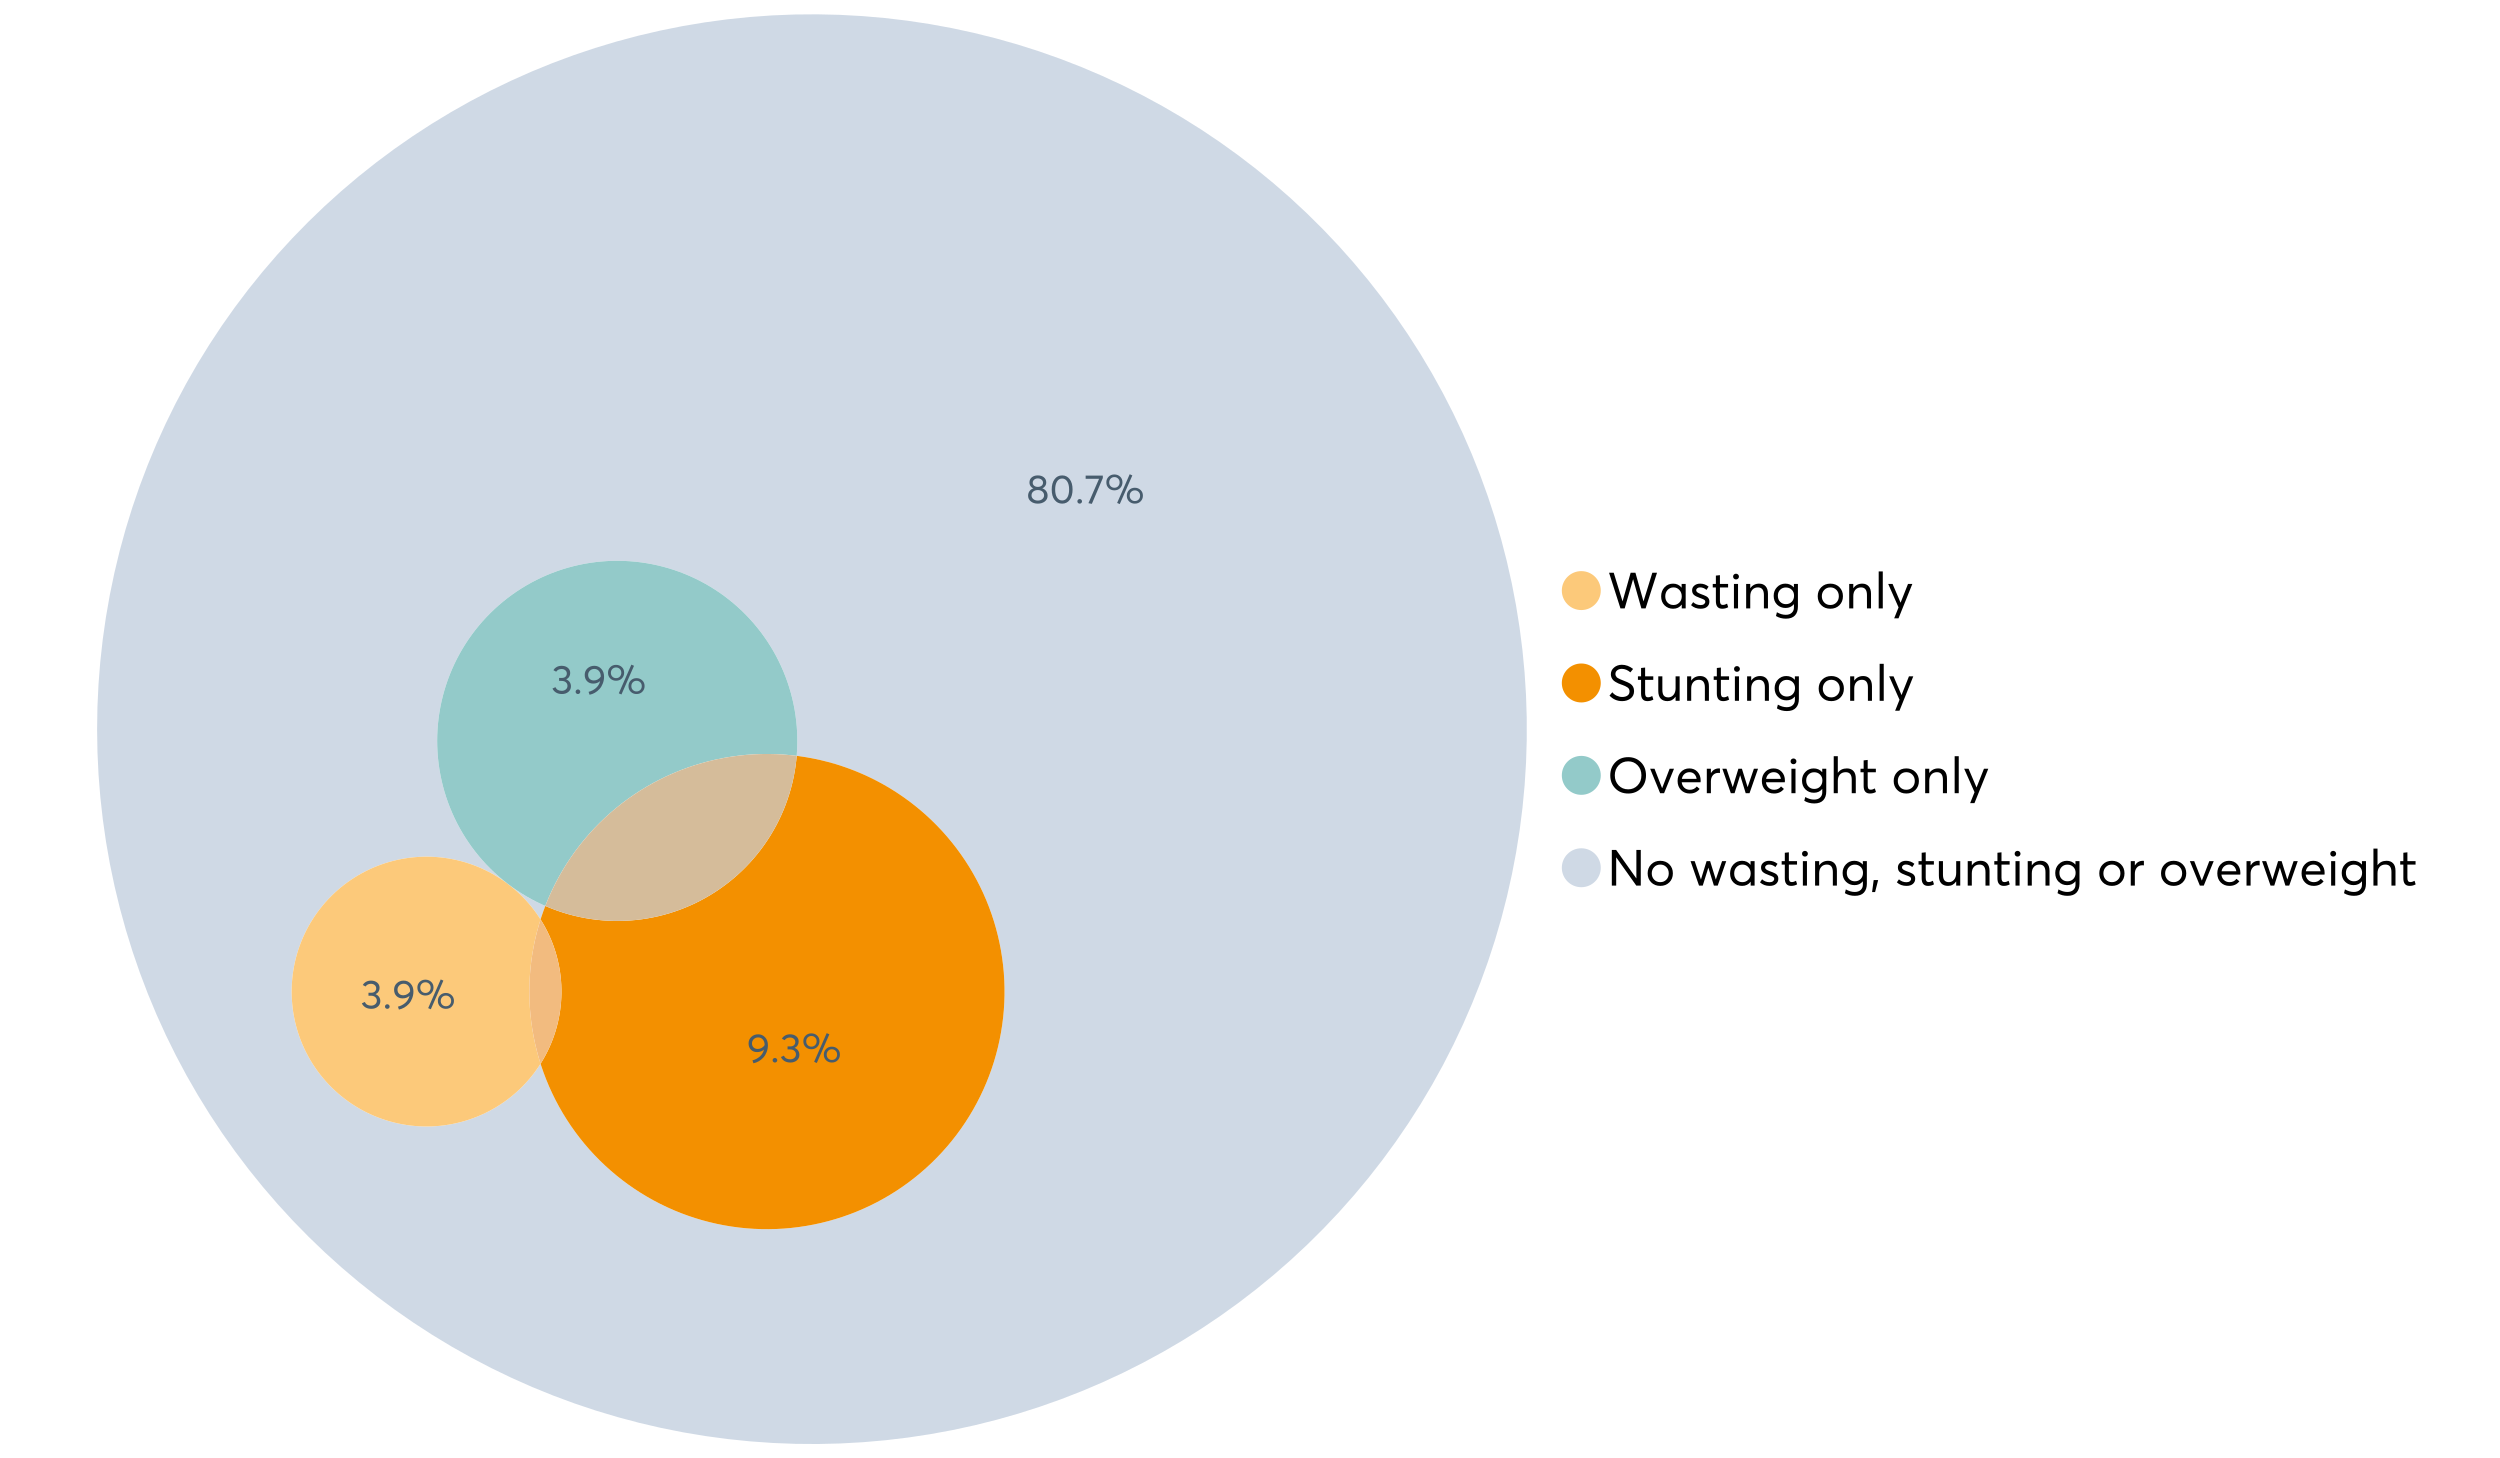 <?xml version="1.0" encoding="UTF-8"?>
<svg xmlns="http://www.w3.org/2000/svg" xmlns:xlink="http://www.w3.org/1999/xlink" width="1234.286pt" height="720pt" viewBox="0 0 1234.286 720" version="1.1">
<defs>
<g>
<symbol overflow="visible" id="glyph0-0">
<path style="stroke:none;" d=""/>
</symbol>
<symbol overflow="visible" id="glyph0-1">
<path style="stroke:none;" d="M 22.234 -17.609 L 24.547 -17.609 L 18.906 0 L 16.828 0 L 12.75 -14.438 L 12.734 -14.438 L 8.578 0 L 6.5 0 L 0.875 -17.609 L 3.172 -17.609 L 7.516 -3.547 L 7.562 -3.547 L 11.531 -17.609 L 13.891 -17.609 L 17.859 -3.5 L 17.891 -3.5 Z M 22.234 -17.609 "/>
</symbol>
<symbol overflow="visible" id="glyph0-2">
<path style="stroke:none;" d="M 11.297 -12.078 L 13.297 -12.078 L 13.297 0 L 11.359 0 L 11.359 -1.906 L 11.344 -1.906 C 10.312 -0.531 8.906 0.156 7.125 0.156 C 5.414 0.156 4 -0.406 2.875 -1.531 C 1.75 -2.656 1.188 -4.129 1.188 -5.953 C 1.188 -7.742 1.742 -9.238 2.859 -10.438 C 3.984 -11.633 5.395 -12.234 7.094 -12.234 C 8.812 -12.234 10.203 -11.578 11.266 -10.266 L 11.297 -10.266 Z M 7.297 -1.688 C 8.422 -1.688 9.379 -2.086 10.172 -2.891 C 10.961 -3.691 11.359 -4.711 11.359 -5.953 C 11.359 -7.191 10.973 -8.238 10.203 -9.094 C 9.441 -9.945 8.477 -10.375 7.312 -10.375 C 6.156 -10.375 5.18 -9.961 4.391 -9.141 C 3.609 -8.328 3.219 -7.266 3.219 -5.953 C 3.219 -4.711 3.594 -3.691 4.344 -2.891 C 5.102 -2.086 6.086 -1.688 7.297 -1.688 Z M 7.297 -1.688 "/>
</symbol>
<symbol overflow="visible" id="glyph0-3">
<path style="stroke:none;" d="M 5.609 0.156 C 3.734 0.156 2.156 -0.426 0.875 -1.594 L 1.906 -3.094 C 2.945 -2.133 4.18 -1.656 5.609 -1.656 C 6.305 -1.656 6.859 -1.812 7.266 -2.125 C 7.68 -2.445 7.891 -2.832 7.891 -3.281 C 7.891 -3.738 7.688 -4.086 7.281 -4.328 C 6.875 -4.566 6.164 -4.859 5.156 -5.203 C 5.094 -5.223 5.047 -5.242 5.016 -5.266 C 3.836 -5.672 2.938 -6.141 2.312 -6.672 C 1.695 -7.203 1.391 -7.973 1.391 -8.984 C 1.391 -9.91 1.766 -10.68 2.516 -11.297 C 3.266 -11.922 4.223 -12.234 5.391 -12.234 C 6.922 -12.234 8.301 -11.738 9.531 -10.75 L 8.484 -9.156 C 7.523 -9.977 6.457 -10.391 5.281 -10.391 C 4.801 -10.391 4.367 -10.258 3.984 -10 C 3.609 -9.738 3.422 -9.398 3.422 -8.984 C 3.422 -8.555 3.609 -8.207 3.984 -7.938 C 4.359 -7.676 4.93 -7.395 5.703 -7.094 C 5.836 -7.039 6.082 -6.945 6.438 -6.812 C 6.789 -6.688 7.023 -6.598 7.141 -6.547 C 7.254 -6.492 7.453 -6.406 7.734 -6.281 C 8.016 -6.164 8.207 -6.078 8.312 -6.016 C 8.414 -5.961 8.566 -5.867 8.766 -5.734 C 8.973 -5.598 9.113 -5.477 9.188 -5.375 C 9.258 -5.281 9.359 -5.148 9.484 -4.984 C 9.609 -4.816 9.695 -4.656 9.75 -4.5 C 9.801 -4.344 9.844 -4.16 9.875 -3.953 C 9.906 -3.742 9.922 -3.523 9.922 -3.297 C 9.922 -2.305 9.547 -1.484 8.797 -0.828 C 8.055 -0.172 6.992 0.156 5.609 0.156 Z M 5.609 0.156 "/>
</symbol>
<symbol overflow="visible" id="glyph0-4">
<path style="stroke:none;" d="M 5.328 0.156 C 3.234 0.156 2.188 -1.094 2.188 -3.594 L 2.188 -10.344 L 0.641 -10.344 L 0.641 -12.078 L 2.188 -12.078 L 2.188 -16.203 L 4.188 -16.422 L 4.188 -12.078 L 8.219 -12.078 L 8.219 -10.344 L 4.188 -10.344 L 4.188 -3.891 C 4.188 -3.148 4.297 -2.602 4.516 -2.25 C 4.742 -1.906 5.133 -1.734 5.688 -1.734 C 6.312 -1.734 6.988 -1.941 7.719 -2.359 L 8.266 -0.594 C 7.367 -0.094 6.391 0.156 5.328 0.156 Z M 5.328 0.156 "/>
</symbol>
<symbol overflow="visible" id="glyph0-5">
<path style="stroke:none;" d="M 3.094 -14.312 C 2.688 -14.312 2.344 -14.445 2.062 -14.719 C 1.789 -15 1.656 -15.336 1.656 -15.734 C 1.656 -16.129 1.789 -16.461 2.062 -16.734 C 2.344 -17.004 2.688 -17.141 3.094 -17.141 C 3.5 -17.141 3.844 -17 4.125 -16.719 C 4.406 -16.438 4.547 -16.109 4.547 -15.734 C 4.547 -15.336 4.406 -15 4.125 -14.719 C 3.844 -14.445 3.5 -14.312 3.094 -14.312 Z M 2.078 0 L 2.078 -12.078 L 4.094 -12.078 L 4.094 0 Z M 2.078 0 "/>
</symbol>
<symbol overflow="visible" id="glyph0-6">
<path style="stroke:none;" d="M 8.344 -12.234 C 9.676 -12.234 10.727 -11.805 11.5 -10.953 C 12.281 -10.098 12.672 -8.836 12.672 -7.172 L 12.672 0 L 10.672 0 L 10.672 -6.594 C 10.672 -9.113 9.688 -10.375 7.719 -10.375 C 6.562 -10.375 5.641 -9.988 4.953 -9.219 C 4.266 -8.445 3.922 -7.383 3.922 -6.031 L 3.922 0 L 1.906 0 L 1.906 -12.078 L 3.922 -12.078 L 3.922 -9.969 L 3.938 -9.969 C 5 -11.477 6.469 -12.234 8.344 -12.234 Z M 8.344 -12.234 "/>
</symbol>
<symbol overflow="visible" id="glyph0-7">
<path style="stroke:none;" d="M 11.094 -12.078 L 13.078 -12.078 L 13.078 -0.922 C 13.078 0.93 12.594 2.391 11.625 3.453 C 10.656 4.523 9.16 5.062 7.141 5.062 C 5.328 5.062 3.691 4.625 2.234 3.75 L 2.703 1.891 C 4.211 2.734 5.66 3.156 7.047 3.156 C 8.348 3.156 9.348 2.816 10.047 2.141 C 10.754 1.473 11.109 0.629 11.109 -0.391 L 11.109 -2.078 L 11.062 -2.078 C 10.051 -0.836 8.688 -0.219 6.969 -0.219 C 5.312 -0.219 3.922 -0.77 2.797 -1.875 C 1.672 -2.988 1.109 -4.43 1.109 -6.203 C 1.109 -7.922 1.66 -9.352 2.766 -10.5 C 3.867 -11.656 5.238 -12.234 6.875 -12.234 C 8.57 -12.234 9.961 -11.617 11.047 -10.391 L 11.094 -10.391 Z M 7.125 -2.109 C 8.332 -2.109 9.305 -2.5 10.047 -3.281 C 10.797 -4.07 11.172 -5.078 11.172 -6.297 C 11.172 -7.492 10.785 -8.469 10.016 -9.219 C 9.242 -9.969 8.281 -10.344 7.125 -10.344 C 5.977 -10.344 5.031 -9.957 4.281 -9.188 C 3.539 -8.426 3.172 -7.457 3.172 -6.281 C 3.172 -5.02 3.551 -4.008 4.312 -3.25 C 5.07 -2.488 6.008 -2.109 7.125 -2.109 Z M 7.125 -2.109 "/>
</symbol>
<symbol overflow="visible" id="glyph0-8">
<path style="stroke:none;" d=""/>
</symbol>
<symbol overflow="visible" id="glyph0-9">
<path style="stroke:none;" d="M 7.422 0.156 C 5.566 0.156 4.062 -0.43 2.906 -1.609 C 1.75 -2.785 1.172 -4.258 1.172 -6.031 C 1.172 -7.801 1.75 -9.273 2.906 -10.453 C 4.062 -11.641 5.566 -12.234 7.422 -12.234 C 9.203 -12.234 10.68 -11.656 11.859 -10.5 C 13.035 -9.344 13.625 -7.852 13.625 -6.031 C 13.625 -4.207 13.035 -2.719 11.859 -1.562 C 10.68 -0.414 9.203 0.156 7.422 0.156 Z M 7.422 -1.688 C 8.598 -1.688 9.586 -2.094 10.391 -2.906 C 11.191 -3.727 11.594 -4.77 11.594 -6.031 C 11.594 -7.301 11.191 -8.344 10.391 -9.156 C 9.598 -9.969 8.609 -10.375 7.422 -10.375 C 6.18 -10.375 5.164 -9.953 4.375 -9.109 C 3.594 -8.273 3.203 -7.242 3.203 -6.016 C 3.203 -4.797 3.594 -3.77 4.375 -2.938 C 5.164 -2.102 6.18 -1.688 7.422 -1.688 Z M 7.422 -1.688 "/>
</symbol>
<symbol overflow="visible" id="glyph0-10">
<path style="stroke:none;" d="M 2.078 0 L 2.078 -18.266 L 4.094 -18.266 L 4.094 0 Z M 2.078 0 "/>
</symbol>
<symbol overflow="visible" id="glyph0-11">
<path style="stroke:none;" d="M 10.344 -12.078 L 12.484 -12.078 L 5.656 4.906 L 3.516 4.906 L 5.688 -0.5 L 0.578 -12.078 L 2.734 -12.078 L 6.656 -2.875 L 6.703 -2.875 Z M 10.344 -12.078 "/>
</symbol>
<symbol overflow="visible" id="glyph0-12">
<path style="stroke:none;" d="M 7.344 0.156 C 4.875 0.156 2.789 -0.754 1.094 -2.578 L 2.484 -4.219 C 3.098 -3.457 3.844 -2.879 4.719 -2.484 C 5.594 -2.086 6.477 -1.891 7.375 -1.891 C 8.457 -1.891 9.328 -2.129 9.984 -2.609 C 10.641 -3.086 10.969 -3.75 10.969 -4.594 C 10.969 -5.051 10.891 -5.445 10.734 -5.781 C 10.578 -6.113 10.305 -6.406 9.922 -6.656 C 9.547 -6.914 9.176 -7.125 8.812 -7.281 C 8.457 -7.438 7.953 -7.641 7.297 -7.891 C 7.18 -7.941 7.086 -7.973 7.016 -7.984 C 6.367 -8.223 5.844 -8.426 5.438 -8.594 C 5.039 -8.77 4.582 -9.016 4.062 -9.328 C 3.539 -9.641 3.133 -9.957 2.844 -10.281 C 2.551 -10.602 2.297 -11.008 2.078 -11.5 C 1.867 -11.988 1.766 -12.531 1.766 -13.125 C 1.766 -14.438 2.285 -15.535 3.328 -16.422 C 4.367 -17.316 5.641 -17.773 7.141 -17.797 C 9.129 -17.797 10.992 -17.109 12.734 -15.734 L 11.406 -14.047 C 10.039 -15.203 8.617 -15.781 7.141 -15.781 C 6.285 -15.781 5.551 -15.551 4.938 -15.094 C 4.32 -14.645 4.016 -14.02 4.016 -13.219 C 4.016 -12.895 4.082 -12.594 4.219 -12.312 C 4.352 -12.039 4.5 -11.816 4.656 -11.641 C 4.82 -11.473 5.113 -11.281 5.531 -11.062 C 5.945 -10.852 6.273 -10.691 6.516 -10.578 C 6.754 -10.473 7.172 -10.305 7.766 -10.078 C 9.586 -9.379 10.785 -8.832 11.359 -8.438 C 12.598 -7.594 13.219 -6.383 13.219 -4.812 C 13.219 -3.258 12.645 -2.039 11.5 -1.156 C 10.352 -0.281 8.969 0.156 7.344 0.156 Z M 7.344 0.156 "/>
</symbol>
<symbol overflow="visible" id="glyph0-13">
<path style="stroke:none;" d="M 10.203 -12.078 L 12.203 -12.078 L 12.203 0 L 10.203 0 L 10.203 -2.016 L 10.172 -2.016 C 9.16 -0.566 7.836 0.156 6.203 0.156 C 4.766 0.156 3.645 -0.258 2.844 -1.094 C 2.051 -1.938 1.656 -3.203 1.656 -4.891 L 1.656 -12.078 L 3.672 -12.078 L 3.672 -5.453 C 3.672 -4.117 3.914 -3.156 4.406 -2.562 C 4.895 -1.977 5.633 -1.688 6.625 -1.688 C 7.613 -1.688 8.457 -2.094 9.156 -2.906 C 9.852 -3.727 10.203 -4.836 10.203 -6.234 Z M 10.203 -12.078 "/>
</symbol>
<symbol overflow="visible" id="glyph0-14">
<path style="stroke:none;" d="M 10.328 0.156 C 7.711 0.156 5.582 -0.691 3.938 -2.391 C 2.289 -4.086 1.469 -6.223 1.469 -8.797 C 1.469 -11.379 2.289 -13.523 3.938 -15.234 C 5.582 -16.941 7.711 -17.797 10.328 -17.797 C 12.836 -17.797 14.926 -16.961 16.594 -15.297 C 18.27 -13.629 19.109 -11.469 19.109 -8.812 C 19.109 -6.164 18.27 -4.008 16.594 -2.344 C 14.926 -0.676 12.836 0.156 10.328 0.156 Z M 10.328 -1.906 C 12.172 -1.906 13.719 -2.555 14.969 -3.859 C 16.219 -5.16 16.844 -6.812 16.844 -8.812 C 16.844 -10.82 16.219 -12.477 14.969 -13.781 C 13.719 -15.082 12.172 -15.734 10.328 -15.734 C 8.391 -15.734 6.801 -15.066 5.562 -13.734 C 4.32 -12.398 3.703 -10.754 3.703 -8.797 C 3.703 -6.848 4.32 -5.211 5.562 -3.891 C 6.801 -2.566 8.391 -1.906 10.328 -1.906 Z M 10.328 -1.906 "/>
</symbol>
<symbol overflow="visible" id="glyph0-15">
<path style="stroke:none;" d="M 10.203 -12.078 L 12.375 -12.078 L 7.469 0 L 5.531 0 L 0.594 -12.078 L 2.75 -12.078 L 6.469 -2.562 L 6.547 -2.562 Z M 10.203 -12.078 "/>
</symbol>
<symbol overflow="visible" id="glyph0-16">
<path style="stroke:none;" d="M 12.562 -6.234 C 12.562 -6.098 12.551 -5.922 12.531 -5.703 L 12.5 -5.406 L 3.203 -5.406 C 3.336 -4.281 3.77 -3.379 4.5 -2.703 C 5.238 -2.023 6.156 -1.688 7.25 -1.688 C 8.656 -1.688 9.785 -2.234 10.641 -3.328 L 12.062 -2.109 C 10.883 -0.598 9.254 0.156 7.172 0.156 C 5.43 0.156 3.992 -0.414 2.859 -1.562 C 1.734 -2.719 1.172 -4.207 1.172 -6.031 C 1.172 -7.832 1.719 -9.316 2.812 -10.484 C 3.914 -11.648 5.297 -12.234 6.953 -12.234 C 8.617 -12.234 9.969 -11.672 11 -10.547 C 12.039 -9.422 12.562 -7.984 12.562 -6.234 Z M 9.406 -9.469 C 8.789 -10.07 8.004 -10.375 7.047 -10.375 C 6.086 -10.375 5.266 -10.078 4.578 -9.484 C 3.891 -8.898 3.457 -8.098 3.281 -7.078 L 10.562 -7.078 C 10.406 -8.078 10.02 -8.875 9.406 -9.469 Z M 9.406 -9.469 "/>
</symbol>
<symbol overflow="visible" id="glyph0-17">
<path style="stroke:none;" d="M 7.891 -12.234 C 8.141 -12.234 8.305 -12.223 8.391 -12.203 L 8.391 -9.969 C 8.023 -10.008 7.758 -10.031 7.594 -10.031 C 6.469 -10.031 5.57 -9.641 4.906 -8.859 C 4.25 -8.078 3.922 -7.066 3.922 -5.828 L 3.922 0 L 1.906 0 L 1.906 -12.078 L 3.922 -12.078 L 3.922 -9.953 L 3.938 -9.953 C 4.883 -11.473 6.203 -12.234 7.891 -12.234 Z M 7.891 -12.234 "/>
</symbol>
<symbol overflow="visible" id="glyph0-18">
<path style="stroke:none;" d="M 16.297 -12.078 L 18.344 -12.078 L 14.141 0 L 12.25 0 L 9.531 -8.812 L 9.5 -8.812 L 6.75 0 L 4.906 0 L 0.719 -12.078 L 2.75 -12.078 L 5.828 -3.047 L 5.875 -3.047 L 8.641 -12.078 L 10.375 -12.078 L 13.172 -3.047 L 13.219 -3.047 Z M 16.297 -12.078 "/>
</symbol>
<symbol overflow="visible" id="glyph0-19">
<path style="stroke:none;" d="M 8.406 -12.234 C 9.781 -12.234 10.852 -11.816 11.625 -10.984 C 12.406 -10.16 12.797 -8.914 12.797 -7.25 L 12.797 0 L 10.797 0 L 10.797 -6.672 C 10.797 -9.141 9.812 -10.375 7.844 -10.375 C 6.633 -10.375 5.676 -9.992 4.969 -9.234 C 4.27 -8.473 3.922 -7.422 3.922 -6.078 L 3.922 0 L 1.906 0 L 1.906 -18.266 L 3.922 -18.266 L 3.922 -10.094 L 3.969 -10.094 C 4.977 -11.52 6.457 -12.234 8.406 -12.234 Z M 8.406 -12.234 "/>
</symbol>
<symbol overflow="visible" id="glyph0-20">
<path style="stroke:none;" d="M 14.359 -17.609 L 16.531 -17.609 L 16.531 0 L 14.312 0 L 4.438 -13.891 L 4.391 -13.891 L 4.391 0 L 2.234 0 L 2.234 -17.609 L 4.359 -17.609 L 14.312 -3.578 L 14.359 -3.578 Z M 14.359 -17.609 "/>
</symbol>
<symbol overflow="visible" id="glyph0-21">
<path style="stroke:none;" d="M 0.797 3.219 L 1.594 -2.734 L 3.797 -2.734 L 2.281 3.219 Z M 0.797 3.219 "/>
</symbol>
<symbol overflow="visible" id="glyph1-0">
<path style="stroke:none;" d=""/>
</symbol>
<symbol overflow="visible" id="glyph1-1">
<path style="stroke:none;" d="M 7.938 -7.422 C 8.719 -7.16 9.348 -6.711 9.828 -6.078 C 10.305 -5.441 10.547 -4.672 10.547 -3.766 C 10.547 -2.609 10.086 -1.672 9.172 -0.953 C 8.254 -0.234 7.102 0.125 5.719 0.125 C 4.32 0.125 3.172 -0.242 2.266 -0.984 C 1.367 -1.723 0.922 -2.648 0.922 -3.766 C 0.922 -4.672 1.16 -5.441 1.641 -6.078 C 2.117 -6.711 2.742 -7.16 3.516 -7.422 L 3.516 -7.438 C 3.004 -7.594 2.555 -7.938 2.172 -8.469 C 1.785 -9 1.594 -9.617 1.594 -10.328 C 1.594 -11.398 1.977 -12.25 2.75 -12.875 C 3.52 -13.5 4.508 -13.812 5.719 -13.812 C 6.957 -13.812 7.957 -13.492 8.719 -12.859 C 9.488 -12.223 9.875 -11.379 9.875 -10.328 C 9.875 -9.641 9.676 -9.023 9.281 -8.484 C 8.883 -7.941 8.438 -7.594 7.938 -7.438 Z M 5.719 -12.328 C 4.977 -12.328 4.375 -12.117 3.906 -11.703 C 3.438 -11.285 3.203 -10.785 3.203 -10.203 C 3.203 -9.578 3.438 -9.078 3.906 -8.703 C 4.375 -8.328 4.977 -8.141 5.719 -8.141 C 6.477 -8.141 7.094 -8.328 7.562 -8.703 C 8.039 -9.078 8.281 -9.578 8.281 -10.203 C 8.281 -10.816 8.035 -11.32 7.547 -11.719 C 7.055 -12.125 6.445 -12.328 5.719 -12.328 Z M 5.719 -1.391 C 6.633 -1.391 7.379 -1.641 7.953 -2.141 C 8.523 -2.641 8.812 -3.242 8.812 -3.953 C 8.812 -4.734 8.523 -5.363 7.953 -5.844 C 7.379 -6.332 6.633 -6.578 5.719 -6.578 C 4.789 -6.578 4.039 -6.332 3.469 -5.844 C 2.895 -5.363 2.609 -4.734 2.609 -3.953 C 2.609 -3.211 2.906 -2.598 3.5 -2.109 C 4.102 -1.629 4.844 -1.391 5.719 -1.391 Z M 5.719 -1.391 "/>
</symbol>
<symbol overflow="visible" id="glyph1-2">
<path style="stroke:none;" d="M 6.266 0.125 C 4.734 0.125 3.488 -0.488 2.531 -1.719 C 1.582 -2.945 1.109 -4.656 1.109 -6.844 C 1.109 -8.914 1.566 -10.594 2.484 -11.875 C 3.41 -13.164 4.672 -13.812 6.266 -13.812 C 7.785 -13.812 9.02 -13.195 9.969 -11.969 C 10.926 -10.738 11.406 -9.031 11.406 -6.844 C 11.406 -4.77 10.945 -3.086 10.031 -1.797 C 9.125 -0.516 7.867 0.125 6.266 0.125 Z M 6.266 -1.438 C 7.348 -1.438 8.191 -1.922 8.797 -2.891 C 9.398 -3.859 9.703 -5.176 9.703 -6.844 C 9.703 -8.551 9.383 -9.879 8.75 -10.828 C 8.125 -11.785 7.297 -12.266 6.266 -12.266 C 5.18 -12.266 4.332 -11.773 3.719 -10.797 C 3.113 -9.816 2.812 -8.5 2.812 -6.844 C 2.812 -5.133 3.125 -3.805 3.75 -2.859 C 4.383 -1.91 5.223 -1.438 6.266 -1.438 Z M 6.266 -1.438 "/>
</symbol>
<symbol overflow="visible" id="glyph1-3">
<path style="stroke:none;" d="M 2.406 0.125 C 2.07 0.125 1.797 0.016 1.578 -0.203 C 1.359 -0.422 1.25 -0.688 1.25 -1 C 1.25 -1.312 1.359 -1.578 1.578 -1.797 C 1.797 -2.023 2.07 -2.141 2.406 -2.141 C 2.719 -2.141 2.984 -2.023 3.203 -1.797 C 3.43 -1.578 3.547 -1.312 3.547 -1 C 3.547 -0.688 3.43 -0.422 3.203 -0.203 C 2.984 0.016 2.719 0.125 2.406 0.125 Z M 2.406 0.125 "/>
</symbol>
<symbol overflow="visible" id="glyph1-4">
<path style="stroke:none;" d="M 0.531 -13.703 L 9.016 -13.703 L 9.016 -12.516 L 3.594 0.234 L 1.906 -0.094 L 7.156 -12.141 L 0.531 -12.141 Z M 0.531 -13.703 "/>
</symbol>
<symbol overflow="visible" id="glyph1-5">
<path style="stroke:none;" d="M 7.531 0.344 L 6.219 -0.219 L 12.422 -14.391 L 13.734 -13.812 Z M 4.859 -6.438 C 3.742 -6.438 2.801 -6.801 2.031 -7.531 C 1.27 -8.27 0.891 -9.223 0.891 -10.391 C 0.891 -11.473 1.258 -12.391 2 -13.141 C 2.738 -13.898 3.691 -14.281 4.859 -14.281 C 5.984 -14.281 6.93 -13.922 7.703 -13.203 C 8.473 -12.484 8.859 -11.547 8.859 -10.391 C 8.859 -9.285 8.484 -8.348 7.734 -7.578 C 6.992 -6.816 6.035 -6.438 4.859 -6.438 Z M 4.891 -7.719 C 5.641 -7.719 6.254 -7.973 6.734 -8.484 C 7.211 -8.992 7.453 -9.625 7.453 -10.375 C 7.453 -11.145 7.203 -11.77 6.703 -12.25 C 6.211 -12.738 5.609 -12.984 4.891 -12.984 C 4.129 -12.984 3.508 -12.734 3.031 -12.234 C 2.551 -11.734 2.312 -11.113 2.312 -10.375 C 2.312 -9.582 2.555 -8.941 3.047 -8.453 C 3.535 -7.961 4.148 -7.719 4.891 -7.719 Z M 14.969 0.125 C 13.852 0.125 12.91 -0.238 12.141 -0.969 C 11.379 -1.707 11 -2.656 11 -3.812 C 11 -4.895 11.367 -5.816 12.109 -6.578 C 12.859 -7.336 13.812 -7.719 14.969 -7.719 C 16.082 -7.719 17.023 -7.348 17.797 -6.609 C 18.566 -5.879 18.953 -4.945 18.953 -3.812 C 18.953 -2.707 18.582 -1.773 17.844 -1.016 C 17.113 -0.254 16.156 0.125 14.969 0.125 Z M 14.969 -1.156 C 15.738 -1.156 16.363 -1.406 16.844 -1.906 C 17.32 -2.414 17.562 -3.039 17.562 -3.781 C 17.562 -4.57 17.312 -5.207 16.812 -5.688 C 16.312 -6.176 15.695 -6.422 14.969 -6.422 C 14.219 -6.422 13.602 -6.164 13.125 -5.656 C 12.656 -5.156 12.422 -4.531 12.422 -3.781 C 12.422 -3.008 12.664 -2.379 13.156 -1.891 C 13.645 -1.398 14.25 -1.156 14.969 -1.156 Z M 14.969 -1.156 "/>
</symbol>
<symbol overflow="visible" id="glyph1-6">
<path style="stroke:none;" d="M 7.344 -7.094 C 8.07 -6.812 8.641 -6.375 9.047 -5.781 C 9.461 -5.188 9.672 -4.484 9.672 -3.672 C 9.672 -2.555 9.25 -1.645 8.406 -0.938 C 7.57 -0.227 6.52 0.125 5.25 0.125 C 4.113 0.125 3.133 -0.117 2.312 -0.609 C 1.5 -1.109 0.914 -1.77 0.562 -2.594 L 2.016 -3.266 C 2.555 -2.055 3.598 -1.453 5.141 -1.453 C 5.941 -1.453 6.613 -1.68 7.156 -2.141 C 7.695 -2.598 7.969 -3.191 7.969 -3.922 C 7.969 -4.617 7.707 -5.195 7.188 -5.656 C 6.676 -6.125 5.938 -6.359 4.969 -6.359 L 3.828 -6.359 L 3.828 -7.828 L 5.156 -7.828 C 5.988 -7.828 6.609 -8.035 7.016 -8.453 C 7.43 -8.867 7.641 -9.391 7.641 -10.016 C 7.641 -10.672 7.391 -11.203 6.891 -11.609 C 6.398 -12.023 5.789 -12.234 5.062 -12.234 C 3.883 -12.234 2.992 -11.789 2.391 -10.906 L 1.031 -11.641 C 1.406 -12.305 1.941 -12.832 2.641 -13.219 C 3.336 -13.613 4.16 -13.812 5.109 -13.812 C 6.316 -13.812 7.316 -13.488 8.109 -12.844 C 8.91 -12.195 9.312 -11.328 9.312 -10.234 C 9.312 -9.555 9.141 -8.941 8.797 -8.391 C 8.453 -7.836 7.969 -7.414 7.344 -7.125 Z M 7.344 -7.094 "/>
</symbol>
<symbol overflow="visible" id="glyph1-7">
<path style="stroke:none;" d="M 5.688 -13.812 C 7.051 -13.812 8.191 -13.312 9.109 -12.312 C 10.023 -11.32 10.484 -10.031 10.484 -8.438 C 10.484 -7.238 10.273 -6.109 9.859 -5.047 C 9.453 -3.984 8.91 -3.082 8.234 -2.344 C 7.555 -1.602 6.797 -0.988 5.953 -0.5 C 5.109 -0.02 4.234 0.305 3.328 0.484 L 2.844 -0.953 C 4.207 -1.297 5.398 -1.906 6.422 -2.781 C 7.453 -3.656 8.16 -4.801 8.547 -6.219 L 8.516 -6.234 C 7.598 -5.43 6.461 -5.031 5.109 -5.031 C 3.898 -5.031 2.898 -5.422 2.109 -6.203 C 1.328 -6.984 0.938 -8.023 0.938 -9.328 C 0.938 -10.609 1.391 -11.676 2.297 -12.531 C 3.203 -13.383 4.332 -13.812 5.688 -13.812 Z M 5.469 -6.578 C 6.156 -6.578 6.801 -6.75 7.406 -7.094 C 8.008 -7.438 8.492 -7.895 8.859 -8.469 L 8.859 -8.578 C 8.859 -9.68 8.562 -10.57 7.969 -11.25 C 7.375 -11.926 6.617 -12.266 5.703 -12.266 C 4.797 -12.266 4.055 -11.977 3.484 -11.406 C 2.91 -10.832 2.625 -10.141 2.625 -9.328 C 2.625 -8.504 2.883 -7.836 3.406 -7.328 C 3.926 -6.828 4.613 -6.578 5.469 -6.578 Z M 5.469 -6.578 "/>
</symbol>
</g>
</defs>
<g id="surface129126">
<path style=" stroke:none;fill-rule:nonzero;fill:rgb(98.824%,78.824%,47.843%);fill-opacity:1;" d="M 790.324 291.582 C 790.324 296.891 786.02 301.195 780.711 301.195 C 775.398 301.195 771.094 296.891 771.094 291.582 C 771.094 286.273 775.398 281.969 780.711 281.969 C 786.02 281.969 790.324 286.273 790.324 291.582 "/>
<g style="fill:rgb(0%,0%,0%);fill-opacity:1;">
  <use xlink:href="#glyph0-1" x="793.543" y="300.387"/>
  <use xlink:href="#glyph0-2" x="818.944" y="300.387"/>
  <use xlink:href="#glyph0-3" x="834.026" y="300.387"/>
  <use xlink:href="#glyph0-4" x="844.965" y="300.387"/>
  <use xlink:href="#glyph0-5" x="853.994" y="300.387"/>
  <use xlink:href="#glyph0-6" x="860.195" y="300.387"/>
  <use xlink:href="#glyph0-7" x="874.583" y="300.387"/>
  <use xlink:href="#glyph0-8" x="889.441" y="300.387"/>
  <use xlink:href="#glyph0-9" x="896.263" y="300.387"/>
  <use xlink:href="#glyph0-6" x="911.072" y="300.387"/>
  <use xlink:href="#glyph0-10" x="925.459" y="300.387"/>
  <use xlink:href="#glyph0-11" x="931.66" y="300.387"/>
</g>
<path style=" stroke:none;fill-rule:nonzero;fill:rgb(95.294%,56.471%,0%);fill-opacity:1;" d="M 790.324 337.195 C 790.324 342.504 786.02 346.809 780.711 346.809 C 775.398 346.809 771.094 342.504 771.094 337.195 C 771.094 331.883 775.398 327.578 780.711 327.578 C 786.02 327.578 790.324 331.883 790.324 337.195 "/>
<g style="fill:rgb(0%,0%,0%);fill-opacity:1;">
  <use xlink:href="#glyph0-12" x="793.543" y="346"/>
  <use xlink:href="#glyph0-4" x="808.029" y="346"/>
  <use xlink:href="#glyph0-13" x="817.059" y="346"/>
  <use xlink:href="#glyph0-6" x="831.049" y="346"/>
  <use xlink:href="#glyph0-4" x="845.436" y="346"/>
  <use xlink:href="#glyph0-5" x="854.465" y="346"/>
  <use xlink:href="#glyph0-6" x="860.667" y="346"/>
  <use xlink:href="#glyph0-7" x="875.054" y="346"/>
  <use xlink:href="#glyph0-8" x="889.913" y="346"/>
  <use xlink:href="#glyph0-9" x="896.734" y="346"/>
  <use xlink:href="#glyph0-6" x="911.543" y="346"/>
  <use xlink:href="#glyph0-10" x="925.93" y="346"/>
  <use xlink:href="#glyph0-11" x="932.132" y="346"/>
</g>
<path style=" stroke:none;fill-rule:nonzero;fill:rgb(57.647%,79.216%,78.824%);fill-opacity:1;" d="M 790.324 382.805 C 790.324 388.117 786.02 392.422 780.711 392.422 C 775.398 392.422 771.094 388.117 771.094 382.805 C 771.094 377.496 775.398 373.191 780.711 373.191 C 786.02 373.191 790.324 377.496 790.324 382.805 "/>
<g style="fill:rgb(0%,0%,0%);fill-opacity:1;">
  <use xlink:href="#glyph0-14" x="793.543" y="391.613"/>
  <use xlink:href="#glyph0-15" x="814.107" y="391.613"/>
  <use xlink:href="#glyph0-16" x="827.08" y="391.613"/>
  <use xlink:href="#glyph0-17" x="840.773" y="391.613"/>
  <use xlink:href="#glyph0-18" x="849.628" y="391.613"/>
  <use xlink:href="#glyph0-16" x="868.679" y="391.613"/>
  <use xlink:href="#glyph0-5" x="882.372" y="391.613"/>
  <use xlink:href="#glyph0-7" x="888.573" y="391.613"/>
  <use xlink:href="#glyph0-19" x="903.432" y="391.613"/>
  <use xlink:href="#glyph0-4" x="917.918" y="391.613"/>
  <use xlink:href="#glyph0-8" x="926.947" y="391.613"/>
  <use xlink:href="#glyph0-9" x="933.769" y="391.613"/>
  <use xlink:href="#glyph0-6" x="948.578" y="391.613"/>
  <use xlink:href="#glyph0-10" x="962.965" y="391.613"/>
  <use xlink:href="#glyph0-11" x="969.166" y="391.613"/>
</g>
<path style=" stroke:none;fill-rule:nonzero;fill:rgb(81.176%,85.098%,89.804%);fill-opacity:1;" d="M 790.324 428.418 C 790.324 433.727 786.02 438.031 780.711 438.031 C 775.398 438.031 771.094 433.727 771.094 428.418 C 771.094 423.109 775.398 418.805 780.711 418.805 C 786.02 418.805 790.324 423.109 790.324 428.418 "/>
<g style="fill:rgb(0%,0%,0%);fill-opacity:1;">
  <use xlink:href="#glyph0-20" x="793.543" y="437.223"/>
  <use xlink:href="#glyph0-9" x="812.296" y="437.223"/>
  <use xlink:href="#glyph0-8" x="827.105" y="437.223"/>
  <use xlink:href="#glyph0-18" x="833.926" y="437.223"/>
  <use xlink:href="#glyph0-2" x="852.977" y="437.223"/>
  <use xlink:href="#glyph0-3" x="868.059" y="437.223"/>
  <use xlink:href="#glyph0-4" x="878.998" y="437.223"/>
  <use xlink:href="#glyph0-5" x="888.027" y="437.223"/>
  <use xlink:href="#glyph0-6" x="894.229" y="437.223"/>
  <use xlink:href="#glyph0-7" x="908.616" y="437.223"/>
  <use xlink:href="#glyph0-21" x="923.474" y="437.223"/>
  <use xlink:href="#glyph0-8" x="928.808" y="437.223"/>
  <use xlink:href="#glyph0-3" x="935.629" y="437.223"/>
  <use xlink:href="#glyph0-4" x="946.568" y="437.223"/>
  <use xlink:href="#glyph0-13" x="955.598" y="437.223"/>
  <use xlink:href="#glyph0-6" x="969.588" y="437.223"/>
  <use xlink:href="#glyph0-4" x="983.975" y="437.223"/>
  <use xlink:href="#glyph0-5" x="993.004" y="437.223"/>
  <use xlink:href="#glyph0-6" x="999.206" y="437.223"/>
  <use xlink:href="#glyph0-7" x="1013.593" y="437.223"/>
  <use xlink:href="#glyph0-8" x="1028.452" y="437.223"/>
  <use xlink:href="#glyph0-9" x="1035.273" y="437.223"/>
  <use xlink:href="#glyph0-17" x="1050.082" y="437.223"/>
  <use xlink:href="#glyph0-8" x="1058.938" y="437.223"/>
  <use xlink:href="#glyph0-9" x="1065.759" y="437.223"/>
  <use xlink:href="#glyph0-15" x="1080.568" y="437.223"/>
  <use xlink:href="#glyph0-16" x="1093.541" y="437.223"/>
  <use xlink:href="#glyph0-17" x="1107.234" y="437.223"/>
  <use xlink:href="#glyph0-18" x="1116.09" y="437.223"/>
  <use xlink:href="#glyph0-16" x="1135.14" y="437.223"/>
  <use xlink:href="#glyph0-5" x="1148.833" y="437.223"/>
  <use xlink:href="#glyph0-7" x="1155.034" y="437.223"/>
  <use xlink:href="#glyph0-19" x="1169.893" y="437.223"/>
  <use xlink:href="#glyph0-4" x="1184.379" y="437.223"/>
</g>
<path style=" stroke:none;fill-rule:nonzero;fill:rgb(81.176%,85.098%,89.804%);fill-opacity:1;" d="M 414.977 712.66 L 426.105 712.039 L 437.203 711.066 L 448.27 709.746 L 459.285 708.074 L 470.246 706.059 L 481.137 703.695 L 491.945 700.988 L 502.664 697.945 L 513.281 694.562 L 523.789 690.848 L 534.172 686.805 L 544.422 682.434 L 554.527 677.738 L 564.48 672.73 L 574.273 667.41 L 583.891 661.785 L 593.328 655.855 L 602.57 649.633 L 611.613 643.121 L 620.445 636.328 L 629.059 629.258 L 637.445 621.922 L 645.598 614.32 L 653.504 606.469 L 661.16 598.371 L 668.555 590.035 L 675.684 581.473 L 682.535 572.688 L 689.109 563.688 L 695.398 554.488 L 701.391 545.094 L 707.082 535.516 L 712.473 525.762 L 717.547 515.84 L 722.312 505.766 L 726.754 495.547 L 730.867 485.191 L 734.656 474.711 L 738.109 464.117 L 741.23 453.418 L 744.008 442.629 L 746.445 431.754 L 748.539 420.809 L 750.285 409.805 L 751.684 398.75 L 752.734 387.656 L 753.43 376.535 L 753.777 365.398 L 753.77 354.254 L 753.414 343.117 L 752.707 331.996 L 751.645 320.902 L 750.238 309.848 L 748.48 298.844 L 746.375 287.902 L 743.926 277.031 L 741.137 266.242 L 738.008 255.547 L 734.543 244.957 L 730.746 234.48 L 726.617 224.129 L 722.164 213.914 L 717.395 203.844 L 712.305 193.93 L 706.91 184.184 L 701.207 174.609 L 695.203 165.219 L 688.906 156.027 L 682.324 147.035 L 675.461 138.258 L 668.324 129.699 L 660.922 121.371 L 653.258 113.281 L 645.344 105.438 L 637.188 97.844 L 628.793 90.516 L 620.172 83.453 L 611.332 76.672 L 602.285 70.168 L 593.035 63.953 L 583.59 58.035 L 573.969 52.418 L 564.172 47.105 L 554.215 42.109 L 544.102 37.426 L 533.848 33.066 L 523.461 29.031 L 512.949 25.324 L 502.328 21.953 L 491.605 18.922 L 480.793 16.227 L 469.902 13.875 L 458.941 11.867 L 447.922 10.207 L 436.855 8.898 L 425.754 7.938 L 414.629 7.328 L 403.488 7.07 L 392.344 7.16 L 381.211 7.605 L 370.094 8.402 L 359.012 9.551 L 347.969 11.047 L 336.98 12.891 L 326.055 15.082 L 315.203 17.613 L 304.438 20.492 L 293.766 23.703 L 283.203 27.254 L 272.758 31.133 L 262.441 35.344 L 252.262 39.875 L 242.227 44.727 L 232.355 49.891 L 222.648 55.367 L 213.121 61.145 L 203.781 67.219 L 194.637 73.586 L 185.695 80.242 L 176.973 87.172 L 168.473 94.379 L 160.203 101.848 L 152.172 109.574 L 144.391 117.551 L 136.863 125.766 L 129.602 134.219 L 122.609 142.895 L 115.895 151.789 L 109.465 160.887 L 103.324 170.188 L 97.48 179.676 L 91.938 189.344 L 86.703 199.18 L 81.785 209.18 L 77.184 219.328 L 72.902 229.613 L 68.949 240.035 L 65.328 250.57 L 62.039 261.219 L 59.09 271.965 L 56.484 282.797 L 54.219 293.711 L 52.297 304.688 L 50.723 315.719 L 49.5 326.793 L 48.629 337.902 L 48.105 349.031 L 47.938 360.176 L 48.117 371.316 L 48.648 382.449 L 49.535 393.555 L 50.77 404.629 L 52.352 415.66 L 54.281 426.637 L 56.559 437.543 L 59.18 448.375 L 62.141 459.117 L 65.438 469.762 L 69.07 480.297 L 73.031 490.711 L 77.32 500.996 L 81.934 511.141 L 86.863 521.133 L 92.105 530.965 L 97.66 540.625 L 103.512 550.109 L 109.66 559.402 L 116.102 568.496 L 122.824 577.383 L 129.824 586.051 L 137.098 594.496 L 144.633 602.707 L 152.422 610.672 L 160.457 618.391 L 168.734 625.852 L 177.242 633.047 L 185.973 639.973 L 194.922 646.617 L 204.07 652.977 L 213.418 659.043 L 222.953 664.812 L 232.664 670.277 L 242.543 675.434 L 252.578 680.273 L 262.762 684.797 L 273.086 688.992 L 283.535 692.863 L 294.102 696.402 L 304.773 699.605 L 315.543 702.469 L 326.395 704.992 L 337.324 707.172 L 348.316 709.004 L 359.359 710.492 L 370.445 711.625 L 381.559 712.414 L 392.695 712.848 L 403.836 712.93 Z M 375.93 606.832 L 372.227 606.688 L 368.531 606.43 L 364.848 606.051 L 361.176 605.559 L 357.523 604.949 L 353.891 604.223 L 350.285 603.383 L 346.707 602.434 L 343.156 601.367 L 339.645 600.191 L 336.172 598.906 L 332.742 597.512 L 329.355 596.008 L 326.02 594.398 L 322.738 592.684 L 319.508 590.867 L 316.34 588.949 L 313.234 586.934 L 310.191 584.82 L 307.219 582.613 L 304.316 580.309 L 301.488 577.918 L 298.738 575.438 L 296.066 572.875 L 293.477 570.227 L 290.973 567.496 L 288.555 564.691 L 286.23 561.809 L 283.996 558.855 L 281.855 555.832 L 279.809 552.742 L 277.863 549.59 L 276.02 546.379 L 274.277 543.113 L 272.637 539.789 L 271.105 536.418 L 269.68 533 L 268.363 529.539 L 267.156 526.039 L 266.883 525.152 L 266.176 526.258 L 264.988 527.996 L 263.75 529.691 L 262.457 531.352 L 261.109 532.965 L 259.715 534.539 L 258.27 536.066 L 256.777 537.551 L 255.238 538.984 L 253.656 540.367 L 252.031 541.703 L 250.363 542.984 L 248.66 544.215 L 246.914 545.387 L 245.133 546.508 L 243.316 547.566 L 241.469 548.574 L 239.594 549.52 L 237.684 550.402 L 235.75 551.227 L 233.789 551.992 L 231.809 552.691 L 229.805 553.332 L 227.781 553.906 L 225.742 554.414 L 223.688 554.863 L 221.617 555.242 L 219.539 555.559 L 217.453 555.809 L 215.355 555.992 L 213.258 556.109 L 211.156 556.16 L 209.051 556.145 L 206.949 556.062 L 204.852 555.914 L 202.762 555.699 L 200.676 555.418 L 198.602 555.07 L 196.539 554.66 L 194.492 554.184 L 192.461 553.645 L 190.445 553.039 L 188.453 552.371 L 186.48 551.641 L 184.531 550.848 L 182.609 549.996 L 180.715 549.082 L 178.852 548.109 L 177.02 547.078 L 175.219 545.988 L 173.457 544.844 L 171.727 543.645 L 170.039 542.391 L 168.391 541.082 L 166.785 539.727 L 165.227 538.316 L 163.707 536.859 L 162.238 535.359 L 160.816 533.809 L 159.445 532.215 L 158.121 530.578 L 156.855 528.902 L 155.641 527.184 L 154.477 525.434 L 153.375 523.641 L 152.324 521.82 L 151.336 519.965 L 150.406 518.078 L 149.535 516.164 L 148.727 514.223 L 147.977 512.258 L 147.293 510.27 L 146.672 508.262 L 146.113 506.234 L 145.617 504.188 L 145.188 502.129 L 144.824 500.059 L 144.523 497.977 L 144.293 495.887 L 144.125 493.793 L 144.023 491.691 L 143.988 489.59 L 144.023 487.484 L 144.121 485.387 L 144.285 483.289 L 144.516 481.199 L 144.812 479.117 L 145.176 477.047 L 145.602 474.984 L 146.094 472.941 L 146.652 470.914 L 147.273 468.906 L 147.957 466.914 L 148.703 464.949 L 149.508 463.008 L 150.379 461.094 L 151.305 459.207 L 152.293 457.348 L 153.34 455.523 L 154.441 453.734 L 155.602 451.98 L 156.816 450.262 L 158.082 448.582 L 159.402 446.945 L 160.773 445.352 L 162.191 443.801 L 163.66 442.297 L 165.176 440.836 L 166.738 439.43 L 168.34 438.07 L 169.988 436.762 L 171.676 435.504 L 173.402 434.305 L 175.164 433.156 L 176.961 432.066 L 178.793 431.031 L 180.656 430.059 L 182.551 429.141 L 184.469 428.285 L 186.418 427.492 L 188.391 426.762 L 190.383 426.09 L 192.395 425.484 L 194.426 424.941 L 196.477 424.465 L 198.539 424.051 L 200.609 423.703 L 202.695 423.418 L 204.785 423.203 L 206.883 423.055 L 208.984 422.969 L 211.09 422.953 L 213.191 423 L 215.289 423.117 L 217.387 423.297 L 219.473 423.543 L 221.555 423.855 L 223.621 424.234 L 225.676 424.68 L 227.719 425.188 L 229.742 425.762 L 231.746 426.398 L 233.73 427.098 L 235.688 427.855 L 237.625 428.68 L 239.531 429.562 L 241.41 430.508 L 243.262 431.508 L 245.078 432.57 L 246.859 433.688 L 248.605 434.859 L 250.312 436.086 L 251.98 437.367 L 253.605 438.699 L 255.191 440.082 L 256.73 441.516 L 258.223 442.996 L 259.672 444.523 L 261.066 446.094 L 262.414 447.707 L 263.711 449.367 L 264.953 451.062 L 266.141 452.797 L 266.879 453.957 L 267.117 453.184 L 268.324 449.68 L 269.234 447.277 L 267.387 446.457 L 264.855 445.238 L 262.367 443.938 L 259.922 442.562 L 257.52 441.109 L 255.164 439.582 L 252.859 437.977 L 250.605 436.305 L 248.406 434.559 L 246.266 432.746 L 244.18 430.867 L 242.156 428.922 L 240.191 426.918 L 238.293 424.848 L 236.461 422.723 L 234.699 420.539 L 233.004 418.297 L 231.383 416.008 L 229.832 413.668 L 228.359 411.277 L 226.961 408.844 L 225.641 406.367 L 224.398 403.852 L 223.238 401.293 L 222.156 398.703 L 221.156 396.082 L 220.242 393.426 L 219.41 390.746 L 218.668 388.039 L 218.008 385.309 L 217.434 382.562 L 216.945 379.797 L 216.547 377.02 L 216.238 374.23 L 216.016 371.43 L 215.879 368.629 L 215.832 365.82 L 215.875 363.016 L 216.008 360.211 L 216.227 357.41 L 216.535 354.621 L 216.934 351.844 L 217.418 349.078 L 217.988 346.328 L 218.645 343.598 L 219.387 340.891 L 220.215 338.211 L 221.129 335.555 L 222.125 332.93 L 223.203 330.34 L 224.359 327.781 L 225.602 325.266 L 226.918 322.785 L 228.312 320.352 L 229.785 317.961 L 231.332 315.617 L 232.953 313.324 L 234.645 311.086 L 236.406 308.898 L 238.234 306.77 L 240.133 304.699 L 242.094 302.691 L 244.113 300.746 L 246.199 298.863 L 248.34 297.047 L 250.539 295.301 L 252.789 293.625 L 255.094 292.023 L 257.445 290.492 L 259.848 289.035 L 262.289 287.656 L 264.777 286.355 L 267.305 285.133 L 269.871 283.992 L 272.469 282.93 L 275.102 281.953 L 277.762 281.059 L 280.449 280.25 L 283.16 279.527 L 285.895 278.887 L 288.648 278.336 L 291.414 277.871 L 294.195 277.496 L 296.988 277.207 L 299.789 277.004 L 302.594 276.895 L 305.402 276.871 L 308.207 276.934 L 311.012 277.09 L 313.809 277.328 L 316.594 277.66 L 319.371 278.078 L 322.133 278.582 L 324.875 279.176 L 327.598 279.855 L 330.301 280.617 L 332.977 281.469 L 335.625 282.402 L 338.238 283.418 L 340.824 284.516 L 343.371 285.695 L 345.879 286.957 L 348.348 288.293 L 350.77 289.707 L 353.148 291.199 L 355.48 292.766 L 357.758 294.402 L 359.984 296.113 L 362.156 297.891 L 364.273 299.738 L 366.328 301.648 L 368.32 303.625 L 370.25 305.664 L 372.117 307.762 L 373.914 309.918 L 375.645 312.129 L 377.301 314.395 L 378.887 316.711 L 380.398 319.074 L 381.836 321.484 L 383.195 323.941 L 384.477 326.438 L 385.68 328.977 L 386.801 331.551 L 387.84 334.156 L 388.797 336.797 L 389.672 339.465 L 390.457 342.156 L 391.16 344.875 L 391.777 347.613 L 392.309 350.371 L 392.75 353.145 L 393.105 355.926 L 393.371 358.723 L 393.551 361.523 L 393.641 364.328 L 393.645 367.137 L 393.555 369.941 L 393.379 372.742 L 393.34 373.18 L 394.285 373.293 L 397.945 373.844 L 401.59 374.512 L 405.211 375.293 L 408.805 376.188 L 412.367 377.195 L 415.898 378.316 L 419.391 379.547 L 422.844 380.891 L 426.254 382.34 L 429.613 383.895 L 432.922 385.555 L 436.18 387.32 L 439.379 389.188 L 442.516 391.156 L 445.59 393.223 L 448.598 395.383 L 451.535 397.637 L 454.402 399.984 L 457.191 402.422 L 459.902 404.945 L 462.535 407.551 L 465.082 410.238 L 467.543 413.008 L 469.914 415.852 L 472.195 418.77 L 474.383 421.758 L 476.477 424.816 L 478.473 427.934 L 480.367 431.117 L 482.16 434.359 L 483.852 437.652 L 485.438 441 L 486.918 444.395 L 488.289 447.836 L 489.551 451.316 L 490.703 454.836 L 491.742 458.391 L 492.672 461.977 L 493.484 465.59 L 494.184 469.23 L 494.766 472.887 L 495.234 476.559 L 495.59 480.246 L 495.824 483.941 L 495.941 487.645 L 495.945 491.348 L 495.828 495.051 L 495.598 498.746 L 495.25 502.434 L 494.785 506.109 L 494.203 509.766 L 493.508 513.406 L 492.699 517.02 L 491.773 520.605 L 490.738 524.16 L 489.59 527.684 L 488.328 531.164 L 486.961 534.609 L 485.484 538.004 L 483.902 541.352 L 482.215 544.648 L 480.426 547.891 L 478.531 551.074 L 476.539 554.199 L 474.449 557.258 L 472.266 560.246 L 469.988 563.168 L 467.617 566.016 L 465.16 568.785 L 462.617 571.477 L 459.988 574.086 L 457.277 576.613 L 454.492 579.051 L 451.629 581.398 L 448.691 583.66 L 445.688 585.824 L 442.613 587.891 L 439.477 589.859 L 436.281 591.73 L 433.027 593.5 L 429.719 595.164 L 426.359 596.723 L 422.953 598.176 L 419.5 599.523 L 416.008 600.758 L 412.48 601.879 L 408.918 602.895 L 405.324 603.793 L 401.703 604.578 L 398.062 605.246 L 394.398 605.801 L 390.723 606.242 L 387.031 606.566 L 383.336 606.77 L 379.633 606.859 Z M 375.93 606.832 "/>
<path style=" stroke:none;fill-rule:nonzero;fill:rgb(98.824%,78.824%,47.843%);fill-opacity:1;" d="M 213.258 556.109 L 215.355 555.992 L 217.453 555.809 L 219.539 555.559 L 221.617 555.242 L 223.688 554.863 L 225.742 554.414 L 227.781 553.906 L 229.805 553.332 L 231.809 552.691 L 233.789 551.992 L 235.75 551.227 L 237.684 550.402 L 239.594 549.52 L 241.469 548.574 L 243.316 547.566 L 245.133 546.508 L 246.914 545.387 L 248.66 544.215 L 250.363 542.984 L 252.031 541.703 L 253.656 540.367 L 255.238 538.984 L 256.777 537.551 L 258.27 536.066 L 259.715 534.539 L 261.109 532.965 L 262.457 531.352 L 263.75 529.691 L 264.988 527.996 L 266.176 526.258 L 266.883 525.152 L 266.059 522.5 L 265.074 518.93 L 264.203 515.328 L 263.449 511.703 L 262.805 508.055 L 262.281 504.391 L 261.871 500.707 L 261.574 497.016 L 261.398 493.316 L 261.34 489.613 L 261.395 485.91 L 261.566 482.211 L 261.859 478.52 L 262.266 474.836 L 262.789 471.168 L 263.426 467.523 L 264.18 463.895 L 265.047 460.293 L 266.027 456.723 L 266.879 453.957 L 266.141 452.797 L 264.953 451.062 L 263.711 449.367 L 262.414 447.707 L 261.066 446.094 L 259.672 444.523 L 258.223 442.996 L 256.73 441.516 L 255.191 440.082 L 253.605 438.699 L 251.98 437.367 L 250.312 436.086 L 248.605 434.859 L 246.859 433.688 L 245.078 432.57 L 243.262 431.508 L 241.41 430.508 L 239.531 429.562 L 237.625 428.68 L 235.688 427.855 L 233.73 427.098 L 231.746 426.398 L 229.742 425.762 L 227.719 425.188 L 225.676 424.68 L 223.621 424.234 L 221.555 423.855 L 219.473 423.543 L 217.387 423.297 L 215.289 423.117 L 213.191 423 L 211.09 422.953 L 208.984 422.969 L 206.883 423.055 L 204.785 423.203 L 202.695 423.418 L 200.609 423.703 L 198.539 424.051 L 196.477 424.465 L 194.426 424.941 L 192.395 425.484 L 190.383 426.09 L 188.391 426.762 L 186.418 427.492 L 184.469 428.285 L 182.551 429.141 L 180.656 430.059 L 178.793 431.031 L 176.961 432.066 L 175.164 433.156 L 173.402 434.305 L 171.676 435.504 L 169.988 436.762 L 168.34 438.07 L 166.738 439.43 L 165.176 440.836 L 163.66 442.297 L 162.191 443.801 L 160.773 445.352 L 159.402 446.945 L 158.082 448.582 L 156.816 450.262 L 155.602 451.98 L 154.441 453.734 L 153.34 455.523 L 152.293 457.348 L 151.305 459.207 L 150.379 461.094 L 149.508 463.008 L 148.703 464.949 L 147.957 466.914 L 147.273 468.906 L 146.652 470.914 L 146.094 472.941 L 145.602 474.984 L 145.176 477.047 L 144.812 479.117 L 144.516 481.199 L 144.285 483.289 L 144.121 485.387 L 144.023 487.484 L 143.988 489.59 L 144.023 491.691 L 144.125 493.793 L 144.293 495.887 L 144.523 497.977 L 144.824 500.059 L 145.188 502.129 L 145.617 504.188 L 146.113 506.234 L 146.672 508.262 L 147.293 510.27 L 147.977 512.258 L 148.727 514.223 L 149.535 516.164 L 150.406 518.078 L 151.336 519.965 L 152.324 521.82 L 153.375 523.641 L 154.477 525.434 L 155.641 527.184 L 156.855 528.902 L 158.121 530.578 L 159.445 532.215 L 160.816 533.809 L 162.238 535.359 L 163.707 536.859 L 165.227 538.316 L 166.785 539.727 L 168.391 541.082 L 170.039 542.391 L 171.727 543.645 L 173.457 544.844 L 175.219 545.988 L 177.02 547.078 L 178.852 548.109 L 180.715 549.082 L 182.609 549.996 L 184.531 550.848 L 186.48 551.641 L 188.453 552.371 L 190.445 553.039 L 192.461 553.645 L 194.492 554.184 L 196.539 554.66 L 198.602 555.07 L 200.676 555.418 L 202.762 555.699 L 204.852 555.914 L 206.949 556.062 L 209.051 556.145 L 211.156 556.16 Z M 213.258 556.109 "/>
<path style=" stroke:none;fill-rule:nonzero;fill:rgb(95.294%,56.471%,0%);fill-opacity:1;" d="M 383.336 606.77 L 387.031 606.566 L 390.723 606.242 L 394.398 605.801 L 398.062 605.246 L 401.703 604.578 L 405.324 603.793 L 408.918 602.895 L 412.48 601.879 L 416.008 600.758 L 419.5 599.523 L 422.953 598.176 L 426.359 596.723 L 429.719 595.164 L 433.027 593.5 L 436.281 591.73 L 439.477 589.859 L 442.613 587.891 L 445.688 585.824 L 448.691 583.66 L 451.629 581.398 L 454.492 579.051 L 457.277 576.613 L 459.988 574.086 L 462.617 571.477 L 465.16 568.785 L 467.617 566.016 L 469.988 563.168 L 472.266 560.246 L 474.449 557.258 L 476.539 554.199 L 478.531 551.074 L 480.426 547.891 L 482.215 544.648 L 483.902 541.352 L 485.484 538.004 L 486.961 534.609 L 488.328 531.164 L 489.59 527.684 L 490.738 524.16 L 491.773 520.605 L 492.699 517.02 L 493.508 513.406 L 494.203 509.766 L 494.785 506.109 L 495.25 502.434 L 495.598 498.746 L 495.828 495.051 L 495.945 491.348 L 495.941 487.645 L 495.824 483.941 L 495.59 480.246 L 495.234 476.559 L 494.766 472.887 L 494.184 469.23 L 493.484 465.59 L 492.672 461.977 L 491.742 458.391 L 490.703 454.836 L 489.551 451.316 L 488.289 447.836 L 486.918 444.395 L 485.438 441 L 483.852 437.652 L 482.16 434.359 L 480.367 431.117 L 478.473 427.934 L 476.477 424.816 L 474.383 421.758 L 472.195 418.77 L 469.914 415.852 L 467.543 413.008 L 465.082 410.238 L 462.535 407.551 L 459.902 404.945 L 457.191 402.422 L 454.402 399.984 L 451.535 397.637 L 448.598 395.383 L 445.59 393.223 L 442.516 391.156 L 439.379 389.188 L 436.18 387.32 L 432.922 385.555 L 429.613 383.895 L 426.254 382.34 L 422.844 380.891 L 419.391 379.547 L 415.898 378.316 L 412.367 377.195 L 408.805 376.188 L 405.211 375.293 L 401.59 374.512 L 397.945 373.844 L 394.285 373.293 L 393.34 373.18 L 393.117 375.539 L 392.762 378.324 L 392.324 381.094 L 391.797 383.852 L 391.184 386.59 L 390.48 389.309 L 389.695 392.004 L 388.824 394.672 L 387.871 397.312 L 386.836 399.922 L 385.715 402.496 L 384.516 405.035 L 383.238 407.531 L 381.879 409.988 L 380.445 412.402 L 378.938 414.77 L 377.352 417.086 L 375.695 419.355 L 373.969 421.566 L 372.176 423.727 L 370.312 425.824 L 368.383 427.863 L 366.391 429.844 L 364.336 431.758 L 362.227 433.605 L 360.055 435.387 L 357.832 437.098 L 355.551 438.738 L 353.223 440.305 L 350.848 441.797 L 348.422 443.215 L 345.957 444.559 L 343.449 445.82 L 340.902 447 L 338.32 448.102 L 335.707 449.121 L 333.059 450.055 L 330.387 450.91 L 327.684 451.676 L 324.961 452.355 L 322.219 452.953 L 319.457 453.461 L 316.684 453.879 L 313.895 454.215 L 311.098 454.457 L 308.297 454.613 L 305.488 454.684 L 302.684 454.664 L 299.879 454.555 L 297.078 454.355 L 294.285 454.07 L 291.504 453.695 L 288.734 453.234 L 285.98 452.684 L 283.246 452.047 L 280.535 451.328 L 277.844 450.52 L 275.184 449.629 L 272.551 448.652 L 269.949 447.598 L 269.234 447.277 L 268.324 449.68 L 267.117 453.184 L 266.879 453.957 L 267.273 454.57 L 268.348 456.375 L 269.367 458.215 L 270.328 460.086 L 271.227 461.988 L 272.066 463.914 L 272.848 465.867 L 273.562 467.844 L 274.219 469.844 L 274.809 471.863 L 275.336 473.898 L 275.797 475.949 L 276.195 478.016 L 276.527 480.09 L 276.793 482.176 L 276.992 484.27 L 277.125 486.367 L 277.191 488.469 L 277.195 490.574 L 277.129 492.676 L 276.996 494.773 L 276.797 496.867 L 276.535 498.953 L 276.207 501.031 L 275.809 503.098 L 275.352 505.148 L 274.824 507.184 L 274.238 509.203 L 273.586 511.203 L 272.871 513.18 L 272.094 515.137 L 271.254 517.062 L 270.355 518.965 L 269.398 520.836 L 268.383 522.676 L 267.309 524.484 L 266.883 525.152 L 267.156 526.039 L 268.363 529.539 L 269.68 533 L 271.105 536.418 L 272.637 539.789 L 274.277 543.113 L 276.02 546.379 L 277.863 549.59 L 279.809 552.742 L 281.855 555.832 L 283.996 558.855 L 286.23 561.809 L 288.555 564.691 L 290.973 567.496 L 293.477 570.227 L 296.066 572.875 L 298.738 575.438 L 301.488 577.918 L 304.316 580.309 L 307.219 582.613 L 310.191 584.82 L 313.234 586.934 L 316.34 588.949 L 319.508 590.867 L 322.738 592.684 L 326.02 594.398 L 329.355 596.008 L 332.742 597.512 L 336.172 598.906 L 339.645 600.191 L 343.156 601.367 L 346.707 602.434 L 350.285 603.383 L 353.891 604.223 L 357.523 604.949 L 361.176 605.559 L 364.848 606.051 L 368.531 606.43 L 372.227 606.688 L 375.93 606.832 L 379.633 606.859 Z M 383.336 606.77 "/>
<path style=" stroke:none;fill-rule:nonzero;fill:rgb(57.647%,79.216%,78.824%);fill-opacity:1;" d="M 269.637 446.219 L 271.059 442.797 L 272.59 439.426 L 274.223 436.102 L 275.965 432.832 L 277.805 429.617 L 279.746 426.465 L 281.789 423.375 L 283.926 420.352 L 286.156 417.395 L 288.48 414.512 L 290.895 411.703 L 293.398 408.969 L 295.984 406.32 L 298.652 403.75 L 301.402 401.27 L 304.227 398.875 L 307.125 396.57 L 310.098 394.359 L 313.137 392.242 L 316.242 390.223 L 319.41 388.301 L 322.637 386.48 L 325.918 384.766 L 329.25 383.152 L 332.633 381.645 L 336.062 380.246 L 339.535 378.957 L 343.047 377.777 L 346.594 376.711 L 350.172 375.754 L 353.777 374.91 L 357.41 374.184 L 361.062 373.57 L 364.734 373.074 L 368.418 372.691 L 372.109 372.426 L 375.812 372.281 L 379.516 372.25 L 383.219 372.336 L 386.918 372.535 L 390.605 372.855 L 393.34 373.18 L 393.379 372.742 L 393.555 369.941 L 393.645 367.137 L 393.641 364.328 L 393.551 361.523 L 393.371 358.723 L 393.105 355.926 L 392.75 353.145 L 392.309 350.371 L 391.777 347.613 L 391.16 344.875 L 390.457 342.156 L 389.672 339.465 L 388.797 336.797 L 387.84 334.156 L 386.801 331.551 L 385.68 328.977 L 384.477 326.438 L 383.195 323.941 L 381.836 321.484 L 380.398 319.074 L 378.887 316.711 L 377.301 314.395 L 375.645 312.129 L 373.914 309.918 L 372.117 307.762 L 370.25 305.664 L 368.32 303.625 L 366.328 301.648 L 364.273 299.738 L 362.156 297.891 L 359.984 296.113 L 357.758 294.402 L 355.48 292.766 L 353.148 291.199 L 350.77 289.707 L 348.348 288.293 L 345.879 286.957 L 343.371 285.695 L 340.824 284.516 L 338.238 283.418 L 335.625 282.402 L 332.977 281.469 L 330.301 280.617 L 327.598 279.855 L 324.875 279.176 L 322.133 278.582 L 319.371 278.078 L 316.594 277.66 L 313.809 277.328 L 311.012 277.09 L 308.207 276.934 L 305.402 276.871 L 302.594 276.895 L 299.789 277.004 L 296.988 277.207 L 294.195 277.496 L 291.414 277.871 L 288.648 278.336 L 285.895 278.887 L 283.16 279.527 L 280.449 280.25 L 277.762 281.059 L 275.102 281.953 L 272.469 282.93 L 269.871 283.992 L 267.305 285.133 L 264.777 286.355 L 262.289 287.656 L 259.848 289.035 L 257.445 290.492 L 255.094 292.023 L 252.789 293.625 L 250.539 295.301 L 248.34 297.047 L 246.199 298.863 L 244.113 300.746 L 242.094 302.691 L 240.133 304.699 L 238.234 306.77 L 236.406 308.898 L 234.645 311.086 L 232.953 313.324 L 231.332 315.617 L 229.785 317.961 L 228.312 320.352 L 226.918 322.785 L 225.602 325.266 L 224.359 327.781 L 223.203 330.34 L 222.125 332.93 L 221.129 335.555 L 220.215 338.211 L 219.387 340.891 L 218.645 343.598 L 217.988 346.328 L 217.418 349.078 L 216.934 351.844 L 216.535 354.621 L 216.227 357.41 L 216.008 360.211 L 215.875 363.016 L 215.832 365.82 L 215.879 368.629 L 216.016 371.43 L 216.238 374.23 L 216.547 377.02 L 216.945 379.797 L 217.434 382.562 L 218.008 385.309 L 218.668 388.039 L 219.41 390.746 L 220.242 393.426 L 221.156 396.082 L 222.156 398.703 L 223.238 401.293 L 224.398 403.852 L 225.641 406.367 L 226.961 408.844 L 228.359 411.277 L 229.832 413.668 L 231.383 416.008 L 233.004 418.297 L 234.699 420.539 L 236.461 422.723 L 238.293 424.848 L 240.191 426.918 L 242.156 428.922 L 244.18 430.867 L 246.266 432.746 L 248.406 434.559 L 250.605 436.305 L 252.859 437.977 L 255.164 439.582 L 257.52 441.109 L 259.922 442.562 L 262.367 443.938 L 264.855 445.238 L 267.387 446.457 L 269.234 447.277 Z M 269.637 446.219 "/>
<path style=" stroke:none;fill-rule:nonzero;fill:rgb(94.902%,73.333%,49.804%);fill-opacity:1;" d="M 267.309 524.484 L 268.383 522.676 L 269.398 520.836 L 270.355 518.965 L 271.254 517.062 L 272.094 515.137 L 272.871 513.18 L 273.586 511.203 L 274.238 509.203 L 274.824 507.184 L 275.352 505.148 L 275.809 503.098 L 276.207 501.031 L 276.535 498.953 L 276.797 496.867 L 276.996 494.773 L 277.129 492.676 L 277.195 490.574 L 277.191 488.469 L 277.125 486.367 L 276.992 484.27 L 276.793 482.176 L 276.527 480.09 L 276.195 478.016 L 275.797 475.949 L 275.336 473.898 L 274.809 471.863 L 274.219 469.844 L 273.562 467.844 L 272.848 465.867 L 272.066 463.914 L 271.227 461.988 L 270.328 460.086 L 269.367 458.215 L 268.348 456.375 L 267.273 454.57 L 266.879 453.957 L 266.027 456.723 L 265.047 460.293 L 264.18 463.895 L 263.426 467.523 L 262.789 471.168 L 262.266 474.836 L 261.859 478.52 L 261.566 482.211 L 261.395 485.91 L 261.34 489.613 L 261.398 493.316 L 261.574 497.016 L 261.871 500.707 L 262.281 504.391 L 262.805 508.055 L 263.449 511.703 L 264.203 515.328 L 265.074 518.93 L 266.059 522.5 L 266.883 525.152 Z M 267.309 524.484 "/>
<path style=" stroke:none;fill-rule:nonzero;fill:rgb(83.529%,73.725%,60.392%);fill-opacity:1;" d="M 308.297 454.613 L 311.098 454.457 L 313.895 454.215 L 316.684 453.879 L 319.457 453.461 L 322.219 452.953 L 324.961 452.355 L 327.684 451.676 L 330.387 450.91 L 333.059 450.055 L 335.707 449.121 L 338.32 448.102 L 340.902 447 L 343.449 445.82 L 345.957 444.559 L 348.422 443.215 L 350.848 441.797 L 353.223 440.305 L 355.551 438.738 L 357.832 437.098 L 360.055 435.387 L 362.227 433.605 L 364.336 431.758 L 366.391 429.844 L 368.383 427.863 L 370.312 425.824 L 372.176 423.727 L 373.969 421.566 L 375.695 419.355 L 377.352 417.086 L 378.938 414.77 L 380.445 412.402 L 381.879 409.988 L 383.238 407.531 L 384.516 405.035 L 385.715 402.496 L 386.836 399.922 L 387.871 397.312 L 388.824 394.672 L 389.695 392.004 L 390.48 389.309 L 391.184 386.59 L 391.797 383.852 L 392.324 381.094 L 392.762 378.324 L 393.117 375.539 L 393.34 373.18 L 390.605 372.855 L 386.918 372.535 L 383.219 372.336 L 379.516 372.25 L 375.812 372.281 L 372.109 372.426 L 368.418 372.691 L 364.734 373.074 L 361.062 373.57 L 357.41 374.184 L 353.777 374.91 L 350.172 375.754 L 346.594 376.711 L 343.047 377.777 L 339.535 378.957 L 336.062 380.246 L 332.633 381.645 L 329.25 383.152 L 325.918 384.766 L 322.637 386.48 L 319.41 388.301 L 316.242 390.223 L 313.137 392.242 L 310.098 394.359 L 307.125 396.57 L 304.227 398.875 L 301.402 401.27 L 298.652 403.75 L 295.984 406.32 L 293.398 408.969 L 290.895 411.703 L 288.48 414.512 L 286.156 417.395 L 283.926 420.352 L 281.789 423.375 L 279.746 426.465 L 277.805 429.617 L 275.965 432.832 L 274.223 436.102 L 272.59 439.426 L 271.059 442.797 L 269.637 446.219 L 269.234 447.277 L 269.949 447.598 L 272.551 448.652 L 275.184 449.629 L 277.844 450.52 L 280.535 451.328 L 283.246 452.047 L 285.98 452.684 L 288.734 453.234 L 291.504 453.695 L 294.285 454.07 L 297.078 454.355 L 299.879 454.555 L 302.684 454.664 L 305.488 454.684 Z M 308.297 454.613 "/>
<g style="fill:rgb(27.843%,36.078%,42.745%);fill-opacity:1;">
  <use xlink:href="#glyph1-1" x="506.668" y="248.527"/>
  <use xlink:href="#glyph1-2" x="518.136" y="248.527"/>
  <use xlink:href="#glyph1-3" x="530.661" y="248.527"/>
  <use xlink:href="#glyph1-4" x="535.468" y="248.527"/>
  <use xlink:href="#glyph1-5" x="545.32" y="248.527"/>
</g>
<g style="fill:rgb(27.843%,36.078%,42.745%);fill-opacity:1;">
  <use xlink:href="#glyph1-6" x="178.09" y="497.953"/>
  <use xlink:href="#glyph1-3" x="188.82" y="497.953"/>
  <use xlink:href="#glyph1-7" x="193.627" y="497.953"/>
  <use xlink:href="#glyph1-5" x="205.174" y="497.953"/>
</g>
<g style="fill:rgb(27.843%,36.078%,42.745%);fill-opacity:1;">
  <use xlink:href="#glyph1-7" x="368.645" y="524.465"/>
  <use xlink:href="#glyph1-3" x="380.192" y="524.465"/>
  <use xlink:href="#glyph1-6" x="384.999" y="524.465"/>
  <use xlink:href="#glyph1-5" x="395.729" y="524.465"/>
</g>
<g style="fill:rgb(27.843%,36.078%,42.745%);fill-opacity:1;">
  <use xlink:href="#glyph1-6" x="272.207" y="342.527"/>
  <use xlink:href="#glyph1-3" x="282.937" y="342.527"/>
  <use xlink:href="#glyph1-7" x="287.744" y="342.527"/>
  <use xlink:href="#glyph1-5" x="299.292" y="342.527"/>
</g>
</g>
</svg>
